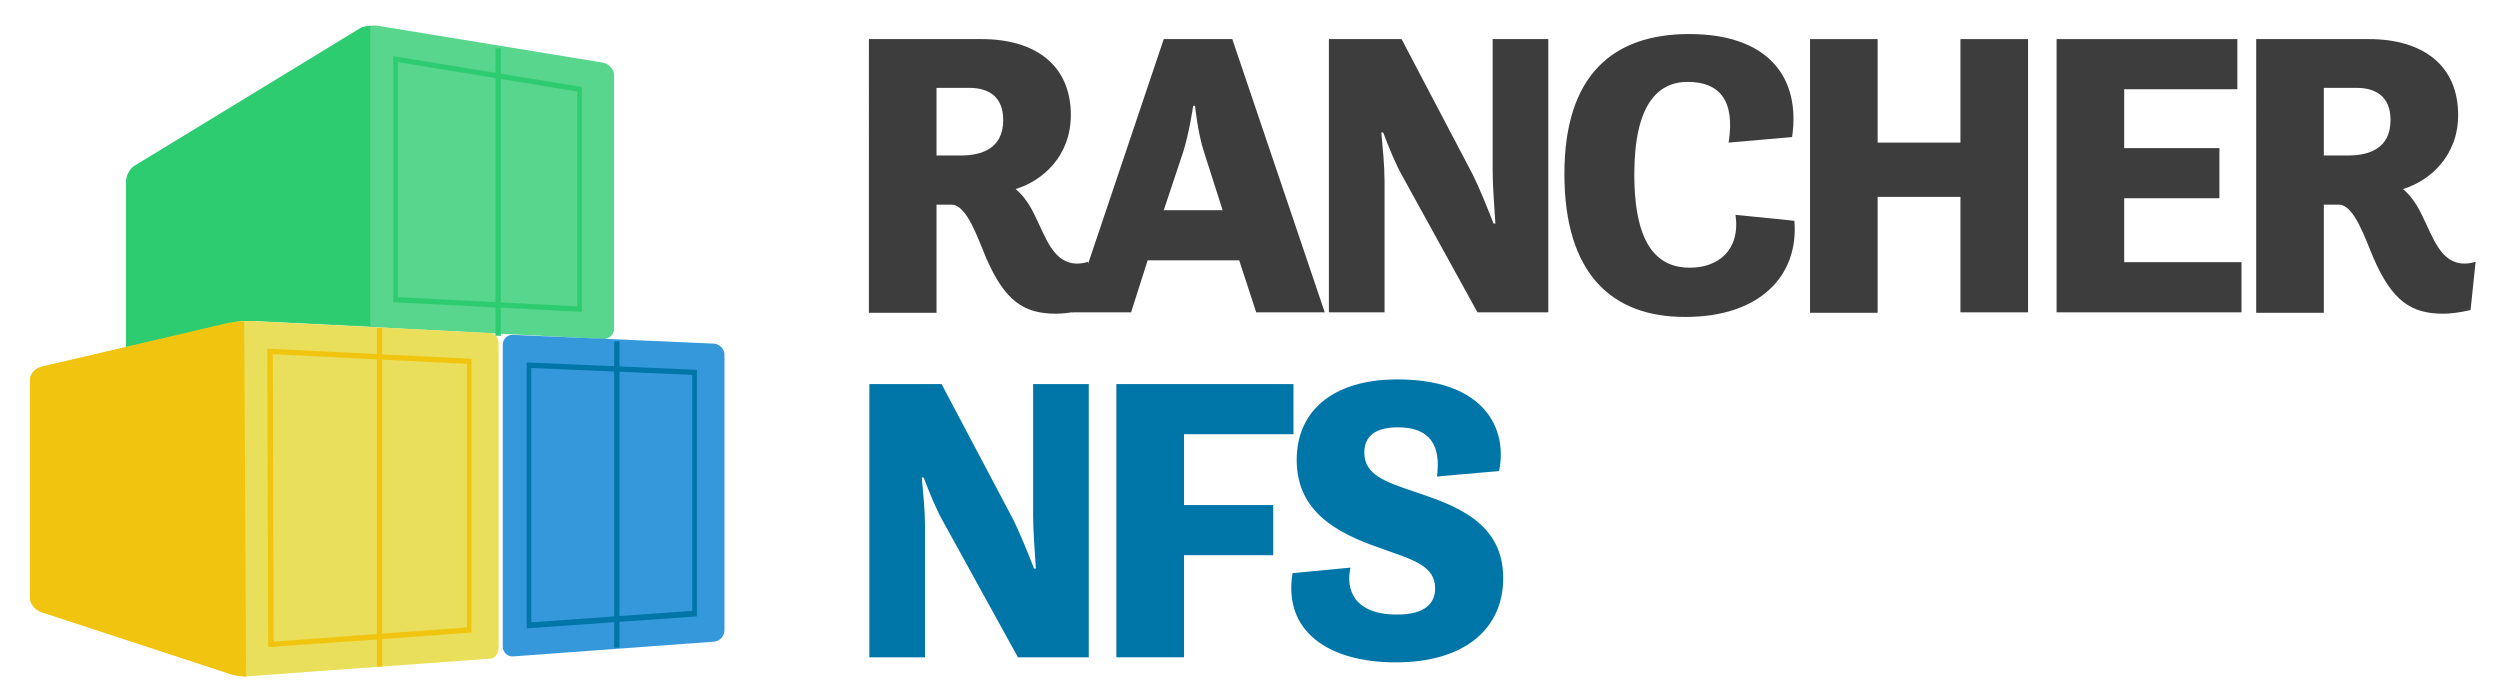 <?xml version="1.0" encoding="utf-8"?>
<!-- Generator: Adobe Illustrator 19.2.1, SVG Export Plug-In . SVG Version: 6.00 Build 0)  -->
<svg version="1.1" id="Layer_1" xmlns="http://www.w3.org/2000/svg" xmlns:xlink="http://www.w3.org/1999/xlink" x="0px" y="0px"
	 viewBox="0 0 543.5 151.4" style="enable-background:new 0 0 543.5 151.4;" xml:space="preserve">
<style type="text/css">
	.st0{fill:#99A3A8;}
	.st1{fill:#CCD1D3;}
	.st2{fill:none;stroke:#A3ABAF;stroke-width:5;stroke-linecap:round;stroke-linejoin:round;stroke-miterlimit:10;}
	.st3{fill:#3D3D3D;}
	.st4{fill:#0075A8;}
	.st5{fill:#B3C78F;}
	.st6{fill:none;stroke:#CCD1D3;stroke-miterlimit:10;}
	.st7{fill:none;stroke:#CCD1D3;stroke-width:1.893;stroke-miterlimit:10;}
	.st8{fill:#F15354;}
	.st9{fill:#A3ABAF;}
	.st10{fill:#3498DB;}
	.st11{fill:#2980B9;}
	.st12{fill:#E67E22;}
	.st13{fill:#D35401;}
	.st14{fill:#F1C40F;}
	.st15{fill:#E49701;}
	.st16{fill:#EADF5A;}
	.st17{fill:#D7C320;}
	.st18{fill:#34495E;}
	.st19{fill:#2C3E50;}
	.st20{fill:#2B2B2B;}
	.st21{fill:#262626;}
	.st22{fill:#3A6F81;}
	.st23{fill:#356272;}
	.st24{fill:#00558B;}
	.st25{fill:#27AE60;}
	.st26{fill:#169242;}
	.st27{fill:#A5C63B;}
	.st28{fill:#8EB021;}
	.st29{fill:#ECF0F1;}
	.st30{fill:#BDC3C7;}
	.st31{fill:#95A5A6;}
	.st32{fill:#7F8C8D;}
	.st33{fill:#E74C3C;}
	.st34{fill:#C0392B;}
	.st35{fill:#EA3738;}
	.st36{fill:#78C9CF;}
	.st37{fill:#389EA8;}
	.st38{fill:#2D8490;}
	.st39{fill:#1A6470;}
	.st40{fill:#21364A;}
	.st41{fill:#040B15;}
	.st42{fill:#66767C;}
	.st43{fill:#334851;}
	.st44{fill:#5C686F;}
	.st45{fill:#29373C;}
	.st46{fill:#0A141A;}
	.st47{fill:#FFFFFF;}
	.st48{fill:#0D5E8C;}
	.st49{fill:#0071BC;}
	.st50{fill:#808080;stroke:#000000;stroke-width:0.5;stroke-miterlimit:10;}
	.st51{fill:#DFDFDF;stroke:#000000;stroke-width:0.5;stroke-miterlimit:10;}
	.st52{stroke:#000000;stroke-width:0.5;stroke-miterlimit:10;}
	.st53{fill:none;stroke:#A3ABAF;stroke-width:12;stroke-miterlimit:10;}
	.st54{fill:none;stroke:#F15354;stroke-width:0.438;stroke-miterlimit:10;}
	.st55{fill:none;stroke:#F15354;stroke-miterlimit:10;}
	.st56{fill:none;stroke:#3498DB;stroke-width:15;stroke-linecap:square;stroke-miterlimit:10;}
	.st57{fill:none;stroke:#A3ABAF;stroke-width:9;stroke-miterlimit:10;}
	.st58{opacity:0.5;fill:url(#SVGID_1_);}
	.st59{clip-path:url(#SVGID_3_);enable-background:new    ;}
	.st60{fill:#D3AC0D;}
	.st61{fill:#B5930B;}
	.st62{opacity:0.5;fill:url(#SVGID_4_);}
	.st63{clip-path:url(#SVGID_6_);enable-background:new    ;}
	.st64{opacity:0.5;fill:url(#SVGID_7_);}
	.st65{clip-path:url(#SVGID_9_);enable-background:new    ;}
	.st66{opacity:0.5;fill:url(#SVGID_10_);}
	.st67{clip-path:url(#SVGID_12_);enable-background:new    ;}
	.st68{fill:#58D68D;}
	.st69{fill:#2ECC71;}
	.st70{fill:none;stroke:#2ECC71;stroke-width:1.162;stroke-miterlimit:10;}
	.st71{fill:none;stroke:#F1C40F;stroke-width:1.162;stroke-miterlimit:10;}
	.st72{fill:none;stroke:#0075A8;stroke-width:1.162;stroke-miterlimit:10;}
	.st73{fill:none;stroke:#BDC3C7;stroke-width:10;stroke-miterlimit:10;}
	.st74{fill:none;stroke:#A3ABAF;stroke-width:10;stroke-miterlimit:10;}
	.st75{opacity:0.2;fill:#78C9CF;}
	.st76{fill:none;stroke:#0075A8;stroke-miterlimit:10;}
	.st77{fill:#5D5D5D;}
	.st78{fill:none;stroke:#99A3A8;stroke-miterlimit:10;}
	.st79{fill:none;stroke:#0075A8;stroke-width:1.827;stroke-miterlimit:10;}
	.st80{opacity:0.7;}
</style>
<g>
	<path class="st3" d="M188.9,8.5h24.5c11.6,0,19.4,5.6,19.4,16.5c0,8.9-6.1,14.3-12,16.1c1.8,1.5,3.1,3.5,4.1,5.6
		c2.5,5,4.1,10.6,9.3,10.6c1.3,0,2.4-0.4,2.4-0.4l-1.1,10.5c0,0-3.2,0.8-5.9,0.8c-7,0-11.1-2.7-15.2-12.1
		c-1.8-4.2-4.2-11.6-7.5-11.6h-3.3v23.5h-14.7V8.5z M203.6,19.2v14.6h5.3c4.2,0,9.2-1.3,9.2-7.7c0-5.2-3.3-7-7.4-7H203.6z"/>
	<path class="st3" d="M253,8.5h14.9L288,67.9h-14.9l-3.7-11.3h-19.9l-3.6,11.3H233L253,8.5z M253,45.7h12.8l-4-12.5
		c-1.4-4.2-2-10.2-2-10.2h-0.4c0,0-0.9,6.1-2.2,10.1L253,45.7z"/>
	<path class="st3" d="M288.9,8.5h15.8L320.2,38c1.3,2.6,3.1,7,4.5,10.6h0.4c-0.2-3.3-0.6-8.1-0.6-11.5V8.5h12.1v59.4h-15.4
		l-16.2-29.4c-1.5-2.6-3.1-6.5-4.3-9.7h-0.4c0.3,3.3,0.7,7.3,0.7,10.6v28.5h-12.1V8.5z"/>
	<path class="st3" d="M340.1,37.8c0-21.5,10.6-30.4,27.1-30.4c17.3,0,24.3,9.5,22.4,22.4L375.8,31c1.5-9.4-2.2-13.2-8.9-13.2
		c-6.4,0-11.6,4.8-11.6,20.1c0,16.2,5.6,20.3,12.1,20.3c6.1,0,11-3.8,9.9-11.5l12.8,1.3c1,12.1-7.7,20.9-23.6,20.9
		C350.4,69,340.1,59.5,340.1,37.8z"/>
	<path class="st3" d="M393.5,8.5h14.7V31h18V8.5h14.7v59.4h-14.7V42.8h-18v25.2h-14.7V8.5z"/>
	<path class="st3" d="M447.1,8.5h39.3v10.9h-24.6v12.8h20.7v10.9h-20.7V57h25.5v10.9h-40.2V8.5z"/>
	<path class="st3" d="M490.5,8.5H515c11.6,0,19.4,5.6,19.4,16.5c0,8.9-6.1,14.3-12,16.1c1.8,1.5,3.1,3.5,4.1,5.6
		c2.5,5,4.1,10.6,9.3,10.6c1.3,0,2.4-0.4,2.4-0.4l-1.1,10.5c0,0-3.2,0.8-5.9,0.8c-7,0-11.1-2.7-15.2-12.1
		c-1.8-4.2-4.2-11.6-7.5-11.6h-3.3v23.5h-14.7V8.5z M505.2,19.2v14.6h5.3c4.2,0,9.2-1.3,9.2-7.7c0-5.2-3.3-7-7.4-7H505.2z"/>
	<path class="st4" d="M188.9,83.5h15.8l15.6,29.5c1.3,2.6,3.1,7,4.5,10.6h0.4c-0.2-3.3-0.6-8.1-0.6-11.5V83.5h12.1v59.4h-15.4
		l-16.2-29.4c-1.5-2.6-3.1-6.5-4.3-9.7h-0.4c0.3,3.3,0.7,7.3,0.7,10.6v28.5h-12.1V83.5z"/>
	<path class="st4" d="M242.7,83.5h38.5v10.9h-23.8v15.4h19.4v10.9h-19.4v22.2h-14.7V83.5z"/>
	<path class="st4" d="M293.6,123.4c-1.1,4.8,0.8,10.2,10.1,10.2c6.2,0,8.3-2.5,8.3-5.7c0-4.9-4.9-6.2-10.7-8.3
		c-8.7-3-19.4-7.2-19.4-19.6c0-11.1,8.5-17.9,23.1-17.5c17.8,0.4,22.8,10.8,20.9,19.9l-13.5,1.2c0.9-6.9-1.6-10.7-8.5-10.7
		c-4.7,0-7.3,1.8-7.3,5.5c0,4.9,4.8,6.4,10.6,8.4c9,3,19.6,6.6,19.6,18.9c0,10.6-7.9,18.3-23.4,18.3c-14.5,0-24.5-6.7-22.4-19.4
		L293.6,123.4z"/>
</g>
<path class="st68" d="M131,13.6l-48.9-8c-1.3-0.2-3.2,0.2-4.3,0.8L29.4,36c-1.1,0.7-1.9,2.3-1.9,3.5v36l23.2-5.3
	c1.3-0.3,3.3-0.5,4.6-0.4l75.7,3.9c1.3,0.1,2.5-0.9,2.5-2.2V16.3C133.5,15,132.3,13.8,131,13.6z"/>
<path class="st69" d="M56.3,69.8c-2.4,0-4.3-0.1-5.6,0.2l-23.3,5.5V39.5c0-1.3,0.8-2.9,1.9-3.5L78,6.4c0.6-0.4,0.5-0.6,2.5-0.8v65.3
	"/>
<g>
	<path class="st69" d="M86.5,13.5l39,6.4v46.7l-39-2V13.9 M85.5,12.2v53.5l41,2.1V18.9L85.5,12.2L85.5,12.2z"/>
</g>
<path class="st10" d="M111.6,72.8l43.6,1.9c1.3,0.1,2.3,1.2,2.3,2.4V137c0,1.3-1,2.4-2.3,2.5l-43.6,3.2c-1.3,0.1-2.3-0.9-2.3-2.2V75
	C109.3,73.7,110.3,72.7,111.6,72.8z"/>
<g>
	<path class="st4" d="M115.5,80l35,1.5v51.3l-35,2.5V80 M114.5,78.8v57.8l37-2.6V80.4L114.5,78.8L114.5,78.8z"/>
</g>
<path class="st16" d="M6.5,82.5v47.4c0,1.3,1.2,2.7,2.5,3.1l40.9,13.4c0.9,0.3,1.6,0.5,3.6,0.6v0.1l0.4-0.1c0.2,0,0.3,0,0.3,0
	c0,0,52.3-3.8,52.3-3.8c1.3-0.1,1.9-1.2,1.9-2.5V74.8c0-1.3-0.7-2.4-1.9-2.4L55,69.8c-1.3-0.1-3.2,0.1-4.5,0.4L9,79.7
	C7.7,80,6.5,81.2,6.5,82.5z"/>
<path class="st14" d="M53.1,69.9c-1.3-0.1-2.2,0.1-3.5,0.3L9.1,79.7c-1.3,0.3-2.6,1.6-2.6,2.9v47.4c0,1.3,1.2,2.7,2.5,3.1l40.9,13.4
	c0.9,0.3,1.6,0.5,3.6,0.6v0"/>
<g>
	<path class="st14" d="M59.3,77l42.2,2.1v57.3l-21.9,1.6c-5.4,0.4-16.4,1.2-20.1,1.5L59.3,77 M58.1,75.8l0.2,64.9
		c0,0,14.7-1.1,21.3-1.5l22.9-1.7V78L58.1,75.8L58.1,75.8z"/>
</g>
<line class="st70" x1="108.3" y1="73" x2="108.3" y2="10.5"/>
<line class="st71" x1="82.5" y1="144.9" x2="82.5" y2="71.3"/>
<line class="st72" x1="134.1" y1="140.8" x2="134.1" y2="74.2"/>
</svg>
